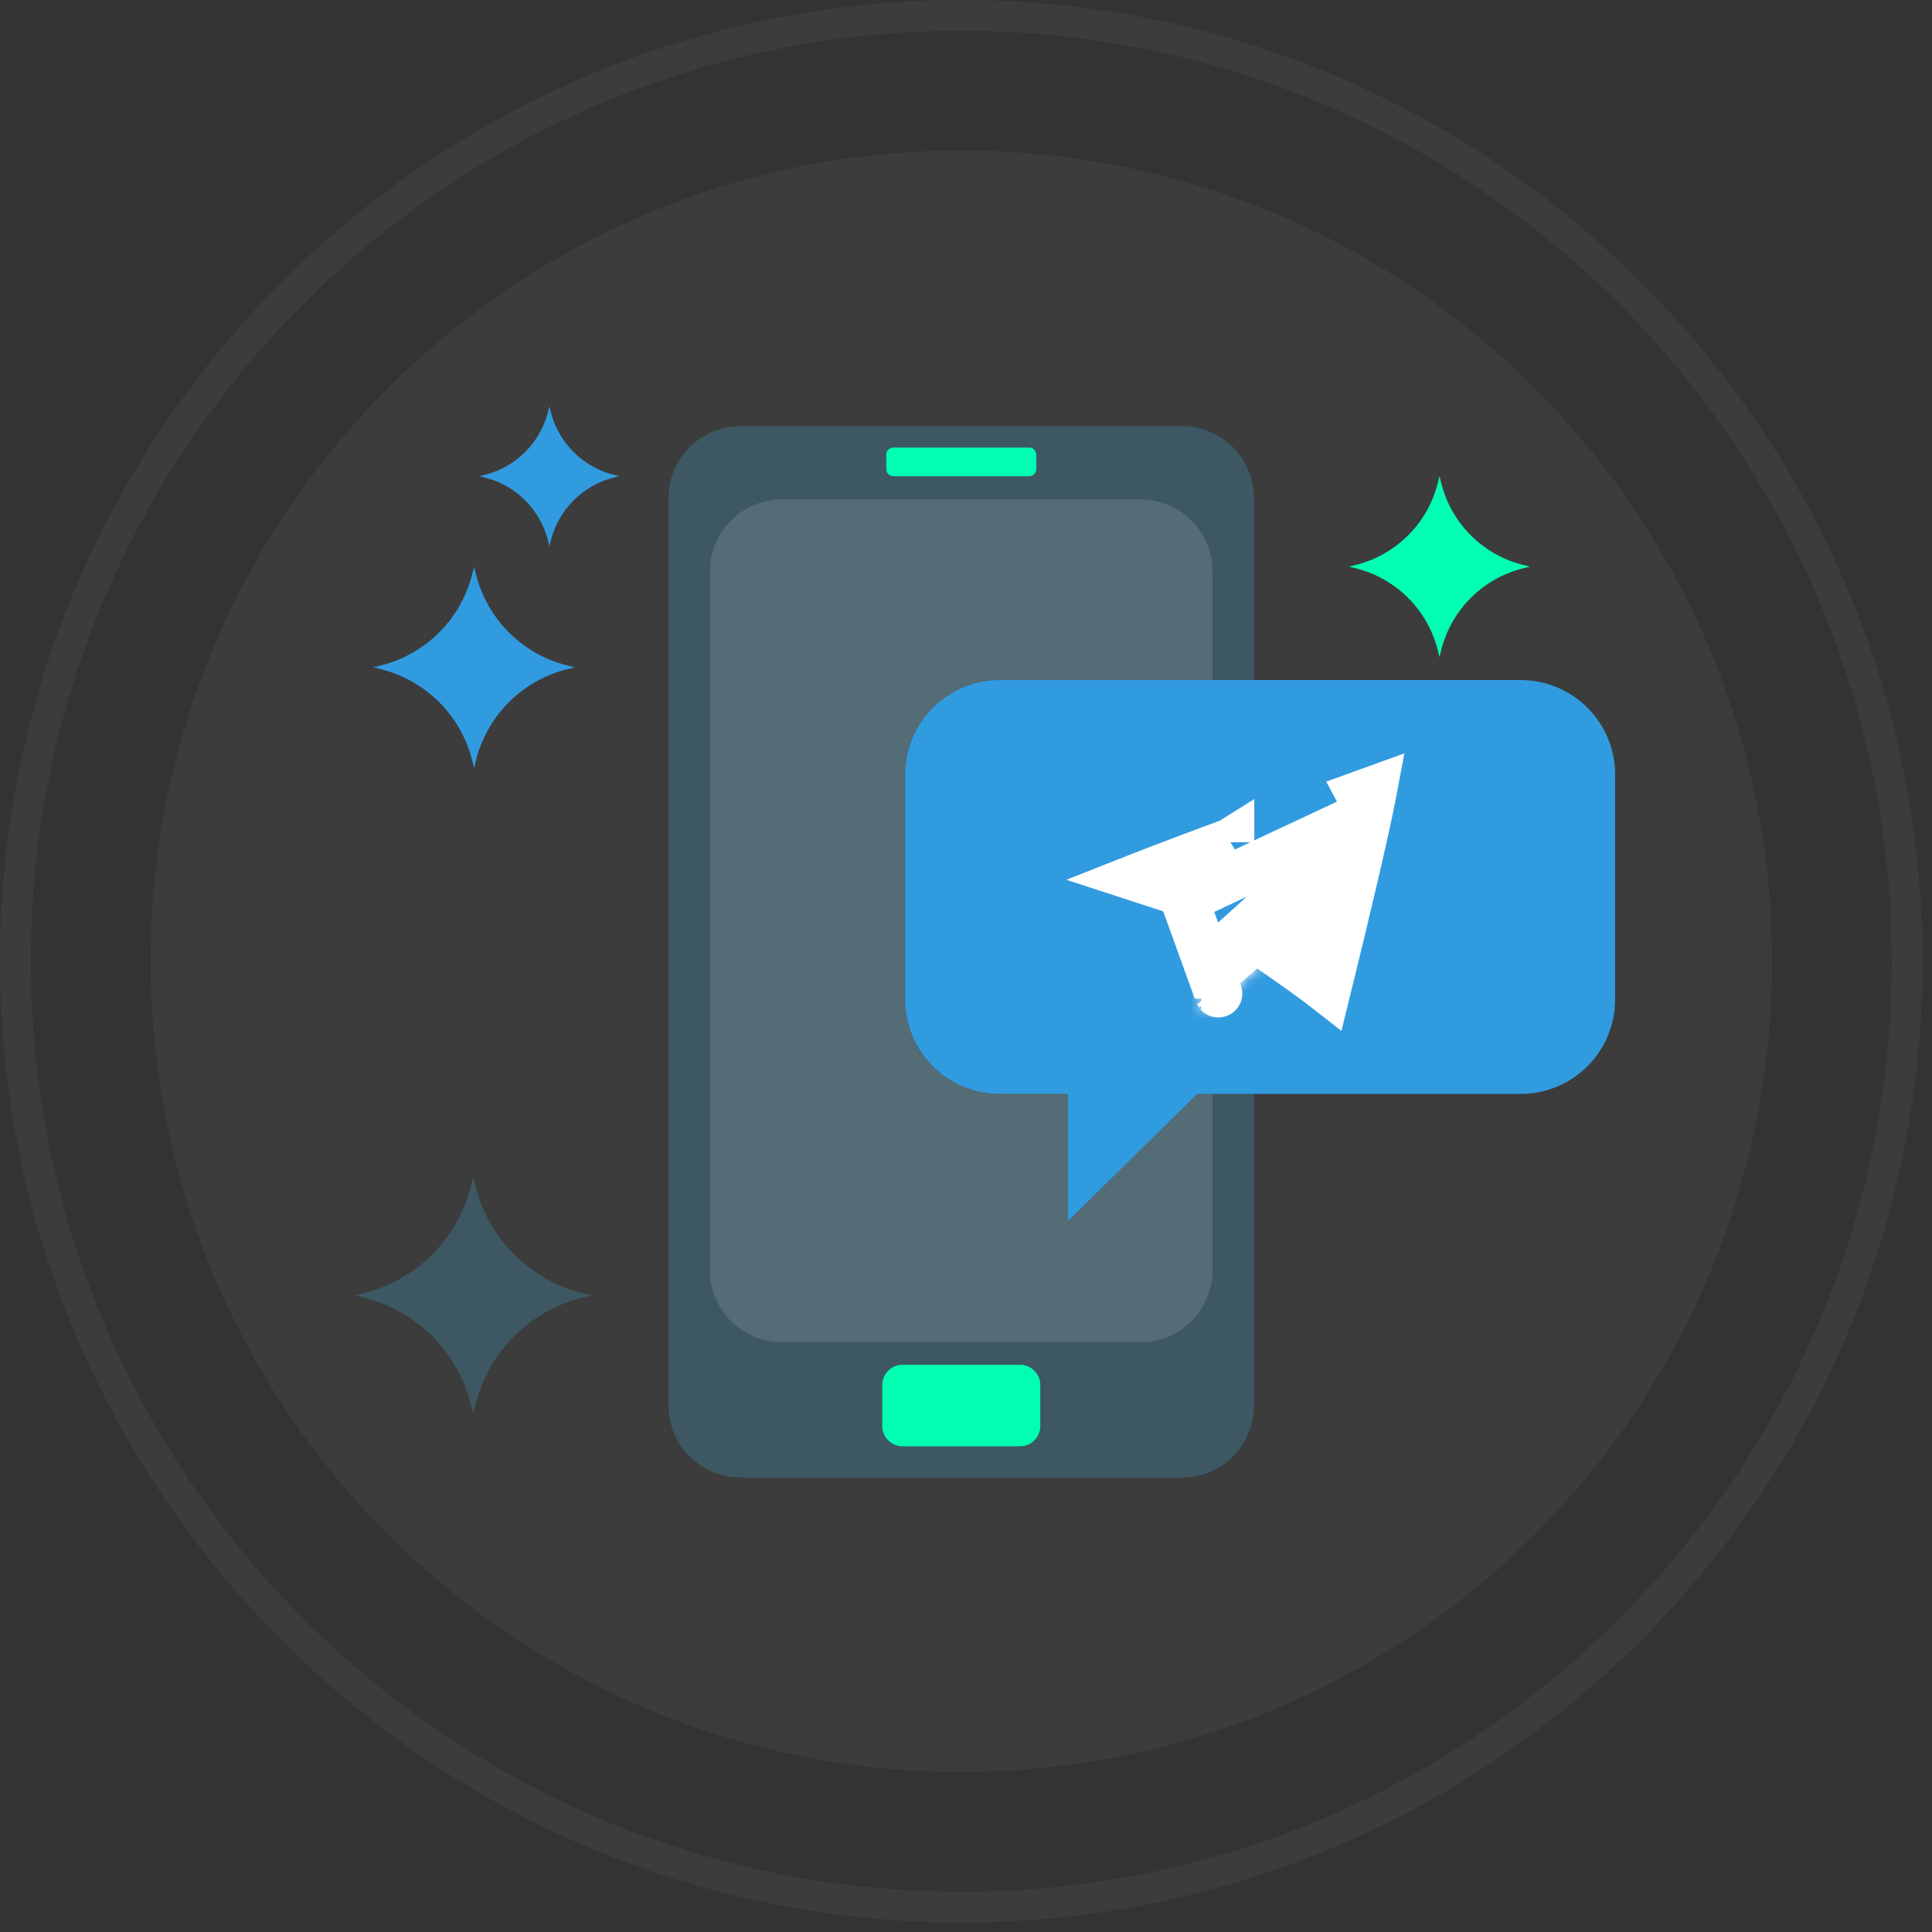 <svg width="202" height="202" fill="none" xmlns="http://www.w3.org/2000/svg"><rect width="100%" height="100%" fill="#333333" stroke="none"/><path d="M100.507 15.737c-46.817 0-84.768 37.953-84.768 84.769 0 46.814 37.951 84.766 84.768 84.766 46.813 0 84.766-37.952 84.766-84.766 0-46.816-37.953-84.77-84.766-84.77Z" fill="#E0E0E0" fill-opacity=".05"/><path d="M100.507 0C45.087 0 0 45.087 0 100.506s45.087 100.505 100.507 100.505c55.419 0 100.504-45.086 100.504-100.505C201.011 45.086 155.926 0 100.507 0Zm0 197.791c-53.644 0-97.286-43.642-97.286-97.285 0-53.645 43.642-97.286 97.286-97.286 53.643 0 97.283 43.642 97.283 97.286 0 53.643-43.64 97.285-97.283 97.285Z" fill="#E0E0E0" fill-opacity=".05"/><path d="M159.24 59.062a11.764 11.764 0 0 1-8.554-8.554l-.181-.718-.18.718a11.767 11.767 0 0 1-8.557 8.554l-.716.181.716.18a11.768 11.768 0 0 1 8.557 8.555l.18.718.181-.718a11.764 11.764 0 0 1 8.554-8.555l.719-.18-.719-.18Z" fill="#01FFB3"/><path d="M60.895 135.2a15.38 15.38 0 0 1-11.181-11.181l-.237-.938-.236.938A15.38 15.38 0 0 1 38.057 135.2l-.937.237.937.235a15.379 15.379 0 0 1 11.184 11.183l.236.939.237-.939a15.378 15.378 0 0 1 11.181-11.183l.94-.235-.94-.237Z" fill="#3D5863"/><path d="M59.293 69.57a13.105 13.105 0 0 1-9.527-9.527l-.202-.799-.2.8a13.105 13.105 0 0 1-9.53 9.526l-.798.201.798.2a13.106 13.106 0 0 1 9.53 9.53l.2.799.202-.8a13.107 13.107 0 0 1 9.527-9.529l.801-.2-.801-.2ZM64.199 49.65a9.101 9.101 0 0 1-6.617-6.616l-.14-.556-.139.556a9.1 9.1 0 0 1-6.618 6.615l-.554.14.554.139a9.103 9.103 0 0 1 6.618 6.618l.14.556.14-.556a9.103 9.103 0 0 1 6.616-6.618l.556-.139-.556-.14Z" fill="#319BE0"/><path d="M104.507 71.105h26.6V52.076a7.526 7.526 0 0 0-7.526-7.525H77.432a7.527 7.527 0 0 0-7.527 7.525v94.884a7.527 7.527 0 0 0 7.527 7.528h46.149a7.526 7.526 0 0 0 7.526-7.528v-32.587h-5.917l-13.548 13.318v-13.318h-7.135c-5.45 0-9.87-4.419-9.87-9.868v-23.53c0-5.45 4.42-9.87 9.87-9.87Z" fill="#3D5863"/><path d="M158.997 71.105h-54.49c-5.45 0-9.87 4.42-9.87 9.87v23.53c0 5.449 4.42 9.869 9.87 9.869h7.135v13.317l13.548-13.317h33.807c5.448 0 9.869-4.42 9.869-9.869v-23.53c0-5.45-4.421-9.87-9.869-9.87Z" fill="#319BE0"/><path d="m126.674 101.915-2.668-7.384.029-.575 12.043-5.645-4.437 8.57-.055.058-.815.841c-.677.697-1.584 1.624-2.503 2.55-.547.549-1.092 1.093-1.594 1.585Zm.711 1.956c.007.008.008.01.002.002l-.002-.002Z" stroke="#fff" stroke-width="5"/><mask id="a" fill="#fff"><path d="m126.268 97.469-.692 7.361s-.29 2.255 1.965 0c2.255-2.256 4.413-3.995 4.413-3.995"/></mask><path d="m126.268 97.469-.692 7.361s-.29 2.255 1.965 0c2.255-2.256 4.413-3.995 4.413-3.995" fill="#fff"/><path d="m125.576 104.83 4.959.637.011-.084.008-.085-4.978-.468ZM121.29 97l-.692 7.361 9.956.937.692-7.36L121.29 97Zm4.286 7.83c-4.96-.638-4.96-.636-4.96-.634l-.001.005-.001.008-.002.019-.005.04-.01.096a6.862 6.862 0 0 0-.026 1.011c.015.343.076 1.866 1.127 3.282a5.375 5.375 0 0 0 3.079 2.03 5.608 5.608 0 0 0 3.218-.208c1.356-.495 2.397-1.429 3.082-2.114l-7.072-7.07c-.164.163-.219.199-.175.166.025-.018.282-.21.739-.377a4.394 4.394 0 0 1 2.51-.129 4.636 4.636 0 0 1 2.648 1.739c.48.648.661 1.252.732 1.541.078.318.096.563.101.684a3.01 3.01 0 0 1-.011.426l-.006.059a.29.29 0 0 0-.004.031l-.002.016-.001.008-.001.004c0 .002 0 .004-4.959-.633Zm5.501 3.535a57.32 57.32 0 0 1 3.949-3.583l.056-.046a.053.053 0 0 1 .011-.009v-.001.001l-.001.001-3.138-3.893-3.138-3.893-.002.002-.003.002-.008.007a6.666 6.666 0 0 0-.115.094l-.31.256a66.854 66.854 0 0 0-4.373 3.992l7.072 7.07Z" fill="#fff" mask="url(#a)"/><path d="m139.259 101.354-.511 2.083c-2.11-1.65-6.015-4.339-8.622-6.107a513.366 513.366 0 0 0 4.625-4.213c1.689-1.559 3.408-3.175 4.734-4.487a43.588 43.588 0 0 0 1.693-1.75 11.113 11.113 0 0 0 .622-.744c.111-.146.45-.594.611-1.16h.001a2.59 2.59 0 0 0-.139-1.799c-.014-.029-.027-.057-.042-.085l1.338-.484c-.147.786-.364 1.848-.646 3.141a470.168 470.168 0 0 1-1.845 8.054c-.665 2.809-1.325 5.53-1.819 7.551Zm-10.615-13.292a2386.534 2386.534 0 0 0-7.213 4.534l-2.557-.834c.477-.188.99-.387 1.535-.598 2.357-.91 5.255-1.997 8.235-3.102Zm-13.23 5.154h.002-.002Z" fill="#fff" stroke="#fff" stroke-width="5"/><path d="M106.646 142.693H94.363a2.12 2.12 0 0 0-2.119 2.118v4.285c0 1.171.95 2.119 2.12 2.119h12.282c1.171 0 2.12-.948 2.12-2.119v-4.285a2.12 2.12 0 0 0-2.12-2.118ZM107.601 46.794h-14.19a.746.746 0 0 0-.746.744v1.507c0 .412.334.745.745.745h14.191a.745.745 0 0 0 .745-.745v-1.507a.745.745 0 0 0-.745-.744Z" fill="#01FFB3"/><path d="M104.505 71.105h22.275V59.743a7.526 7.526 0 0 0-7.526-7.525H81.757a7.527 7.527 0 0 0-7.528 7.525v73.066a7.527 7.527 0 0 0 7.528 7.527h37.497a7.527 7.527 0 0 0 7.526-7.527v-18.435h-1.592l-13.548 13.317v-13.317h-7.135c-5.45 0-9.869-4.42-9.869-9.869v-23.53c0-5.45 4.42-9.87 9.869-9.87Z" fill="#fff" fill-opacity=".12"/></svg>